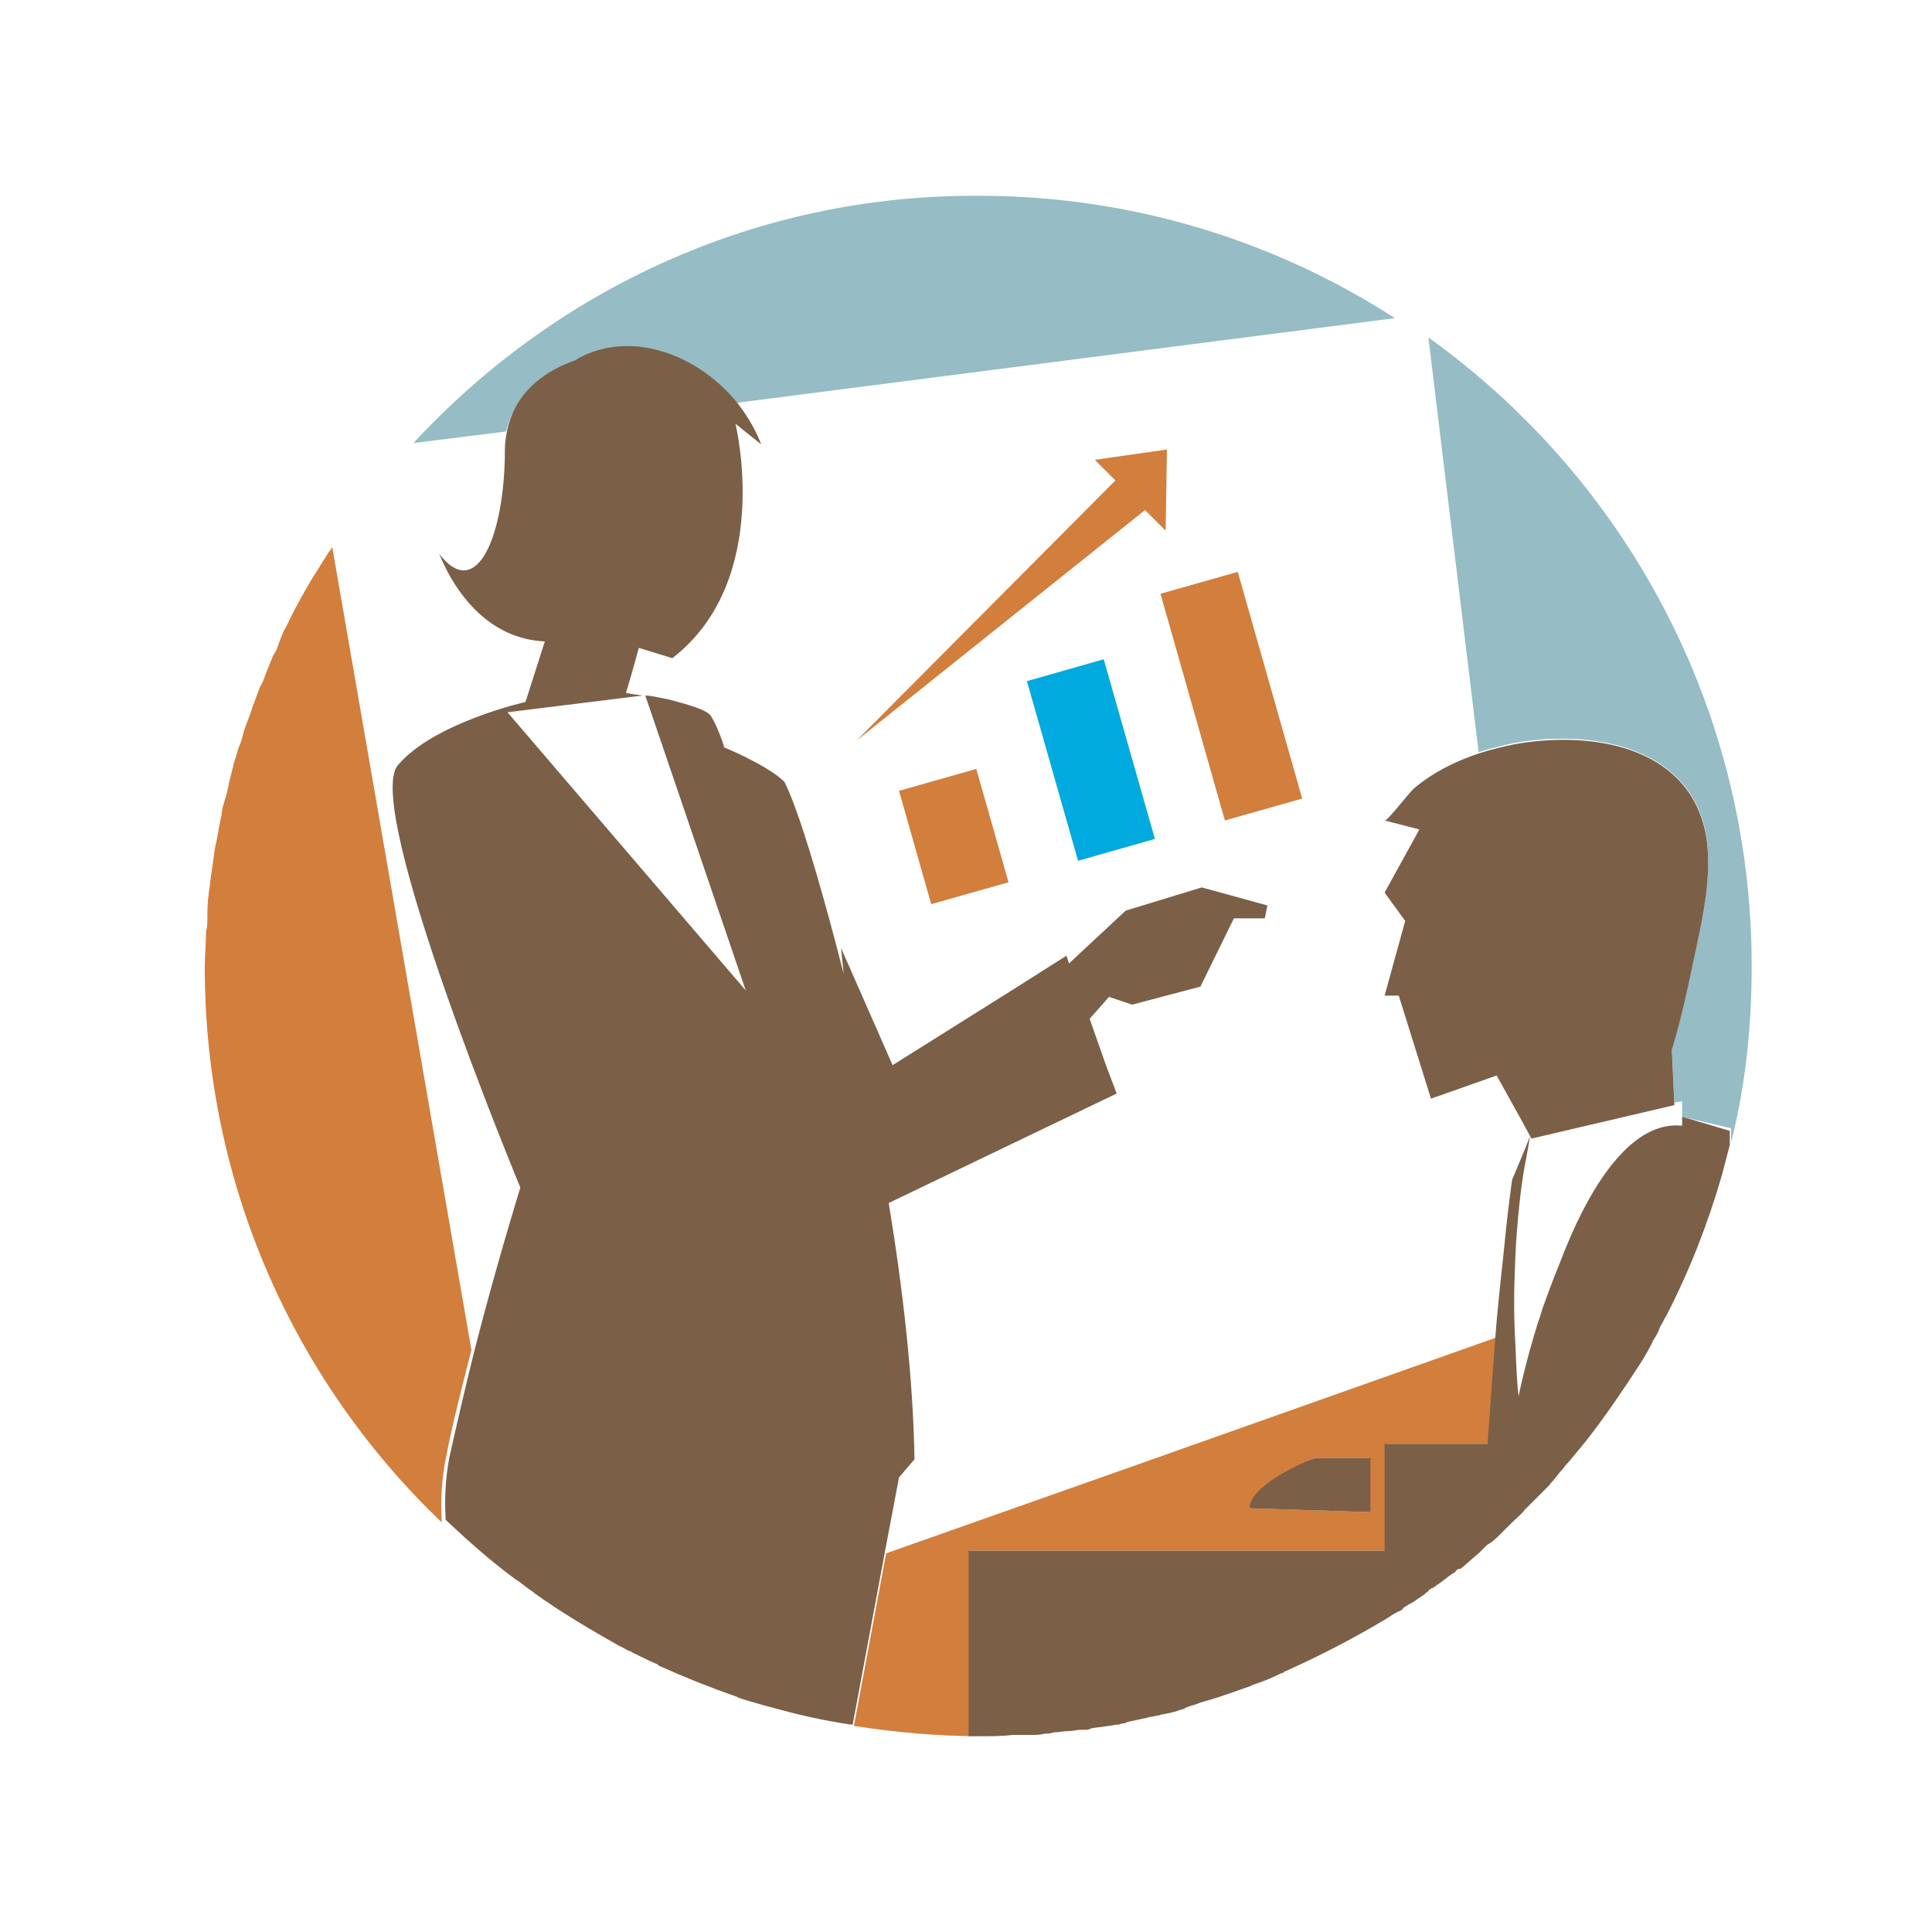 <?xml version="1.0" encoding="utf-8"?>
<!-- Generator: Adobe Illustrator 18.1.0, SVG Export Plug-In . SVG Version: 6.00 Build 0)  -->
<svg version="1.1" id="Layer_1" xmlns="http://www.w3.org/2000/svg" xmlns:xlink="http://www.w3.org/1999/xlink" x="0px" y="0px"
	 viewBox="0 0 150 150" enable-background="new 0 0 150 150" xml:space="preserve">
<g>
	<path fill="#96BCC5" d="M32.1,34.4l7.2-0.9c0.7-3.1,3.2-4.6,5.2-5.3c3.9-2.4,9.2-0.9,12.5,3.1l51.3-6.6c-9.3-6-20.4-9.5-32.3-9.5
		C58.7,15.1,43.1,22.5,32.1,34.4z M136,75c0-20.1-9.9-37.9-25.1-48.8l3.9,32.2c0.9-0.3,1.8-0.5,2.7-0.7c5.4-1,12.8-0.1,14.7,6
		c1,3.3,0,7.4-0.7,10.7c-0.5,2.3-1,4.7-1.7,7l0.2,4.2l0.6-0.1v1.2l3.8,0.9c0,0,0,0.4,0,1.1C135.5,84.4,136,79.8,136,75z"/>
	
		<rect x="77.5" y="56" transform="matrix(-0.274 -0.962 0.962 -0.274 51.065 156.732)" fill="#00A9DE" width="14.5" height="6.2"/>
	<path fill="#D27E3D" d="M87.5,114l-18.7,6.6l-2.5,13.4c3.2,0.5,6.5,0.8,9.9,0.8c-0.3,0-0.6,0-0.9,0v-14.4h32.4v-8.3h8
		c0.2-2.9,0.4-5.7,0.6-8.3L87.5,114z M106.4,117.4l-9.4-0.3c0-1.8,5.1-3.9,5.1-3.9h4.2V117.4z M25.8,42.5c-0.1,0.1-0.2,0.3-0.3,0.4
		c-0.3,0.5-0.7,1.1-1,1.6c-0.1,0.1-0.1,0.2-0.2,0.3c-0.7,1.2-1.4,2.4-2,3.7c0,0,0,0,0,0c-0.3,0.5-0.5,1-0.7,1.6
		c-0.1,0.3-0.2,0.5-0.4,0.8c-0.2,0.5-0.4,1-0.6,1.5c-0.1,0.3-0.2,0.6-0.4,0.9c-0.2,0.5-0.4,1.1-0.6,1.6c-0.2,0.7-0.5,1.3-0.7,2
		c-0.1,0.4-0.2,0.8-0.4,1.2c-0.1,0.5-0.3,0.9-0.4,1.4c-0.1,0.4-0.2,0.8-0.3,1.2c-0.1,0.5-0.2,1-0.4,1.6c-0.1,0.3-0.2,0.7-0.2,1
		c-0.2,0.8-0.3,1.7-0.5,2.5c0,0.2-0.1,0.4-0.1,0.7c-0.1,0.7-0.2,1.4-0.3,2.1c0,0.3-0.1,0.6-0.1,0.9c-0.1,0.6-0.1,1.3-0.1,1.9
		c0,0.3,0,0.6-0.1,0.9c0,0.9-0.1,1.8-0.1,2.8c0,16.9,7,32.2,18.4,43.1c-0.1-1.7,0-3.4,0.3-4.9c0.5-2.7,1.3-5.7,2-8.5L25.8,42.5
		C25.8,42.5,25.8,42.5,25.8,42.5z M72.3,70.2l6-1.7l-2.5-8.8l-6,1.7L72.3,70.2z M95.1,63.7l6-1.7l-5-17.6l-6,1.7L95.1,63.7z
		 M88.9,39.6l1.6,1.6l0.1-6.3L85,35.7l1.6,1.6L66.5,57.5L88.9,39.6z"/>
	<path fill="#7C5F47" d="M86.7,84.9l-0.8-2.1l-1.3-3.7l1.5-1.7l1.8,0.6l5.3-1.4l2.6-5.3h2.4l0.2-1l-2.9-0.8l-2.2-0.6l-5.9,1.8
		L83,74.8l-0.2-0.6l-4.1,2.6l-9.4,5.9l-4-9.1l0.2,2c-1.5-5.9-2.9-10.6-3.8-13c-0.4-1.1-0.7-1.7-0.8-1.9c-1.1-1.1-3.8-2.3-4.5-2.6
		c-0.1,0-0.2-0.1-0.2-0.1s0,0,0-0.1c-0.1-0.3-0.5-1.5-1-2.3c-0.3-0.5-1.8-0.9-3.3-1.3c-0.6-0.1-1.3-0.3-1.8-0.3l7.8,22.9L39.4,55.3
		L49.9,54c-0.8-0.1-1.3-0.2-1.3-0.2l0.5-1.7l0.5-1.8l2.6,0.8c7.9-6.1,4.9-18.2,4.9-18.2l2,1.6c-0.5-1.3-1.2-2.4-2-3.4
		c-3.3-3.9-8.6-5.5-12.5-3.1c-2,0.7-4.5,2.2-5.2,5.3c-0.1,0.5-0.2,1-0.2,1.6c0,6.7-2.2,11.9-5.1,8.1c0,0,0.2,0.5,0.6,1.3
		c1,1.9,3.3,5.3,7.6,5.5l-1.5,4.7c0,0-7.1,1.6-9.9,4.9c-2.8,3.2,9.5,32.8,9.5,32.8s-1.8,5.8-3.5,12.4c-0.7,2.8-1.4,5.8-2,8.5
		c-0.3,1.5-0.4,3.2-0.3,4.9l0,0c0,0,0,0,0,0c1.7,1.6,3.5,3.2,5.4,4.6c0.5,0.3,0.9,0.7,1.4,1l0.1,0.1c2.1,1.5,4.3,2.8,6.6,4.1
		c0.3,0.1,0.5,0.3,0.8,0.4c0.1,0,0.2,0.1,0.2,0.1c0.6,0.3,1.2,0.6,1.9,0.9c0,0,0.1,0,0.1,0.1c2,0.9,4,1.7,6,2.4
		c0.1,0,0.2,0.1,0.2,0.1c0.6,0.2,1.3,0.4,2,0.6c0.1,0,0.3,0.1,0.4,0.1c2.1,0.6,4.3,1.1,6.4,1.4c0,0,0,0,0.1,0l2.5-13.4l1.1-5.8
		l1.2-1.4c-0.1-6.3-0.9-13.2-2-19.9L86.7,84.9z M129.8,81.5c0.7-2.3,1.2-4.6,1.7-7c0.7-3.3,1.7-7.4,0.7-10.7c-1.9-6.2-9.3-7-14.7-6
		c-0.9,0.2-1.8,0.4-2.7,0.7c-1.8,0.6-3.6,1.5-5,2.7c-0.3,0.2-2.1,2.6-2.3,2.5c0,0,2.7,0.7,2.7,0.7l-2.7,4.9l1.6,2.2l-1.6,5.8h1.1
		l2.5,8l5.1-1.8l2,3.6l0.7,1.3l11.1-2.6L129.8,81.5z M130.6,86.7v0.7c-3.8-0.4-6.9,4.3-9,9.4c-0.6,1.5-1.2,3-1.7,4.4
		c-0.2,0.5-0.3,1-0.5,1.5c-1,3.2-1.5,5.7-1.5,5.7c-0.2-1.8-0.2-3.5-0.3-5.1c-0.1-2.5,0-4.7,0.1-6.7c0.2-3,0.5-5.3,0.8-6.7
		c0.2-1.1,0.3-1.7,0.3-1.7l-0.4,1l-1,2.4c0,0-0.3,2-0.6,5.1c-0.2,2-0.5,4.4-0.7,7.1c-0.2,2.6-0.4,5.4-0.6,8.3h-8v8.3H75.2v14.4
		c0.3,0,0.6,0,0.9,0c0.8,0,1.7,0,2.5-0.1c0.1,0,0.3,0,0.4,0c0.1,0,0.2,0,0.3,0c0.2,0,0.4,0,0.7,0c0.4,0,0.8,0,1.1-0.1
		c0.2,0,0.5,0,0.7-0.1c0,0,0,0,0,0c0,0,0,0,0,0c0.4,0,0.8-0.1,1.2-0.1c0.3,0,0.6-0.1,0.9-0.1c0.1,0,0.3,0,0.4,0c0.1,0,0.2,0,0.4-0.1
		c0.4-0.1,0.9-0.1,1.3-0.2c0.3,0,0.5-0.1,0.8-0.1c0.1,0,0.3-0.1,0.4-0.1c0.1,0,0.2,0,0.3-0.1c0.5-0.1,0.9-0.2,1.4-0.3
		c0.1,0,0.3-0.1,0.4-0.1c0.2,0,0.4-0.1,0.6-0.1c0.1,0,0.2-0.1,0.4-0.1c0.5-0.1,1-0.2,1.5-0.4c0.1,0,0.2,0,0.2-0.1
		c0.1,0,0.2-0.1,0.3-0.1c0.2-0.1,0.4-0.1,0.6-0.2c0.5-0.2,1-0.3,1.6-0.5c0.3-0.1,0.6-0.2,0.9-0.3c0.6-0.2,1.1-0.4,1.7-0.6
		c0,0,0,0,0,0c0.1,0,0.1-0.1,0.2-0.1c0.1,0,0.2-0.1,0.3-0.1c0.6-0.2,1.3-0.5,1.9-0.8c0.1,0,0.1,0,0.2-0.1c2.7-1.2,5.4-2.6,7.9-4.1v0
		c0.3-0.2,0.6-0.4,1-0.6c0.1,0,0.2-0.1,0.2-0.1c0,0,0.1,0,0.1-0.1c0,0,0.1-0.1,0.1-0.1c0.2-0.1,0.3-0.2,0.5-0.3
		c0.1,0,0.1-0.1,0.2-0.1c0.4-0.3,0.8-0.5,1.1-0.8c0,0,0.1,0,0.1-0.1c0,0,0.1-0.1,0.1-0.1c0,0,0,0,0,0c0,0,0,0,0,0
		c0.1,0,0.1-0.1,0.2-0.1c0.1,0,0.1-0.1,0.2-0.1c0,0,0.1-0.1,0.1-0.1c0.5-0.3,0.9-0.7,1.4-1c0,0,0.1,0,0.1-0.1
		c0.1-0.1,0.2-0.2,0.3-0.2c0,0,0,0,0.1,0c0.5-0.4,0.9-0.8,1.4-1.2c0,0,0.1-0.1,0.1-0.1c0,0,0.1-0.1,0.1-0.1c0,0,0,0,0,0c0,0,0,0,0,0
		c0,0,0,0,0,0h0c0.1-0.1,0.2-0.2,0.3-0.3v0c0,0,0,0,0,0c0.1-0.1,0.2-0.2,0.4-0.3c0.3-0.2,0.6-0.5,0.8-0.7c0,0,0,0,0,0
		c0.1-0.1,0.2-0.2,0.3-0.3c0.2-0.2,0.4-0.4,0.6-0.6c0.3-0.3,0.7-0.6,1-1c0.2-0.2,0.5-0.5,0.7-0.7c0.3-0.3,0.6-0.6,0.9-0.9
		c0.1-0.1,0.2-0.2,0.2-0.2c0,0,0,0,0.1-0.1c0.1-0.2,0.3-0.3,0.4-0.5c0.2-0.2,0.3-0.4,0.5-0.6l0,0l0,0c0.2-0.2,0.3-0.4,0.5-0.6
		c0,0,0.1-0.1,0.1-0.1c0.5-0.6,0.9-1.1,1.4-1.7c0,0,0,0,0,0c0,0,0,0,0,0c0,0,0,0,0,0c1.4-1.8,2.7-3.7,4-5.7c0,0,0,0,0,0
		c0.4-0.6,0.8-1.3,1.1-1.9c0-0.1,0.1-0.2,0.1-0.2c0.2-0.3,0.4-0.7,0.5-1c0.2-0.3,0.3-0.6,0.5-0.9c0,0,0,0,0,0
		c1.8-3.5,3.2-7.1,4.3-10.9c0,0,0,0,0,0c0.2-0.8,0.4-1.5,0.6-2.3c0,0,0,0,0,0c0,0,0,0,0,0c0-0.7,0-1.1,0-1.1L130.6,86.7z M97,117.1
		l9.4,0.3v-4.2h-4.2C102.1,113.1,97,115.2,97,117.1z"/>
</g>
</svg>
